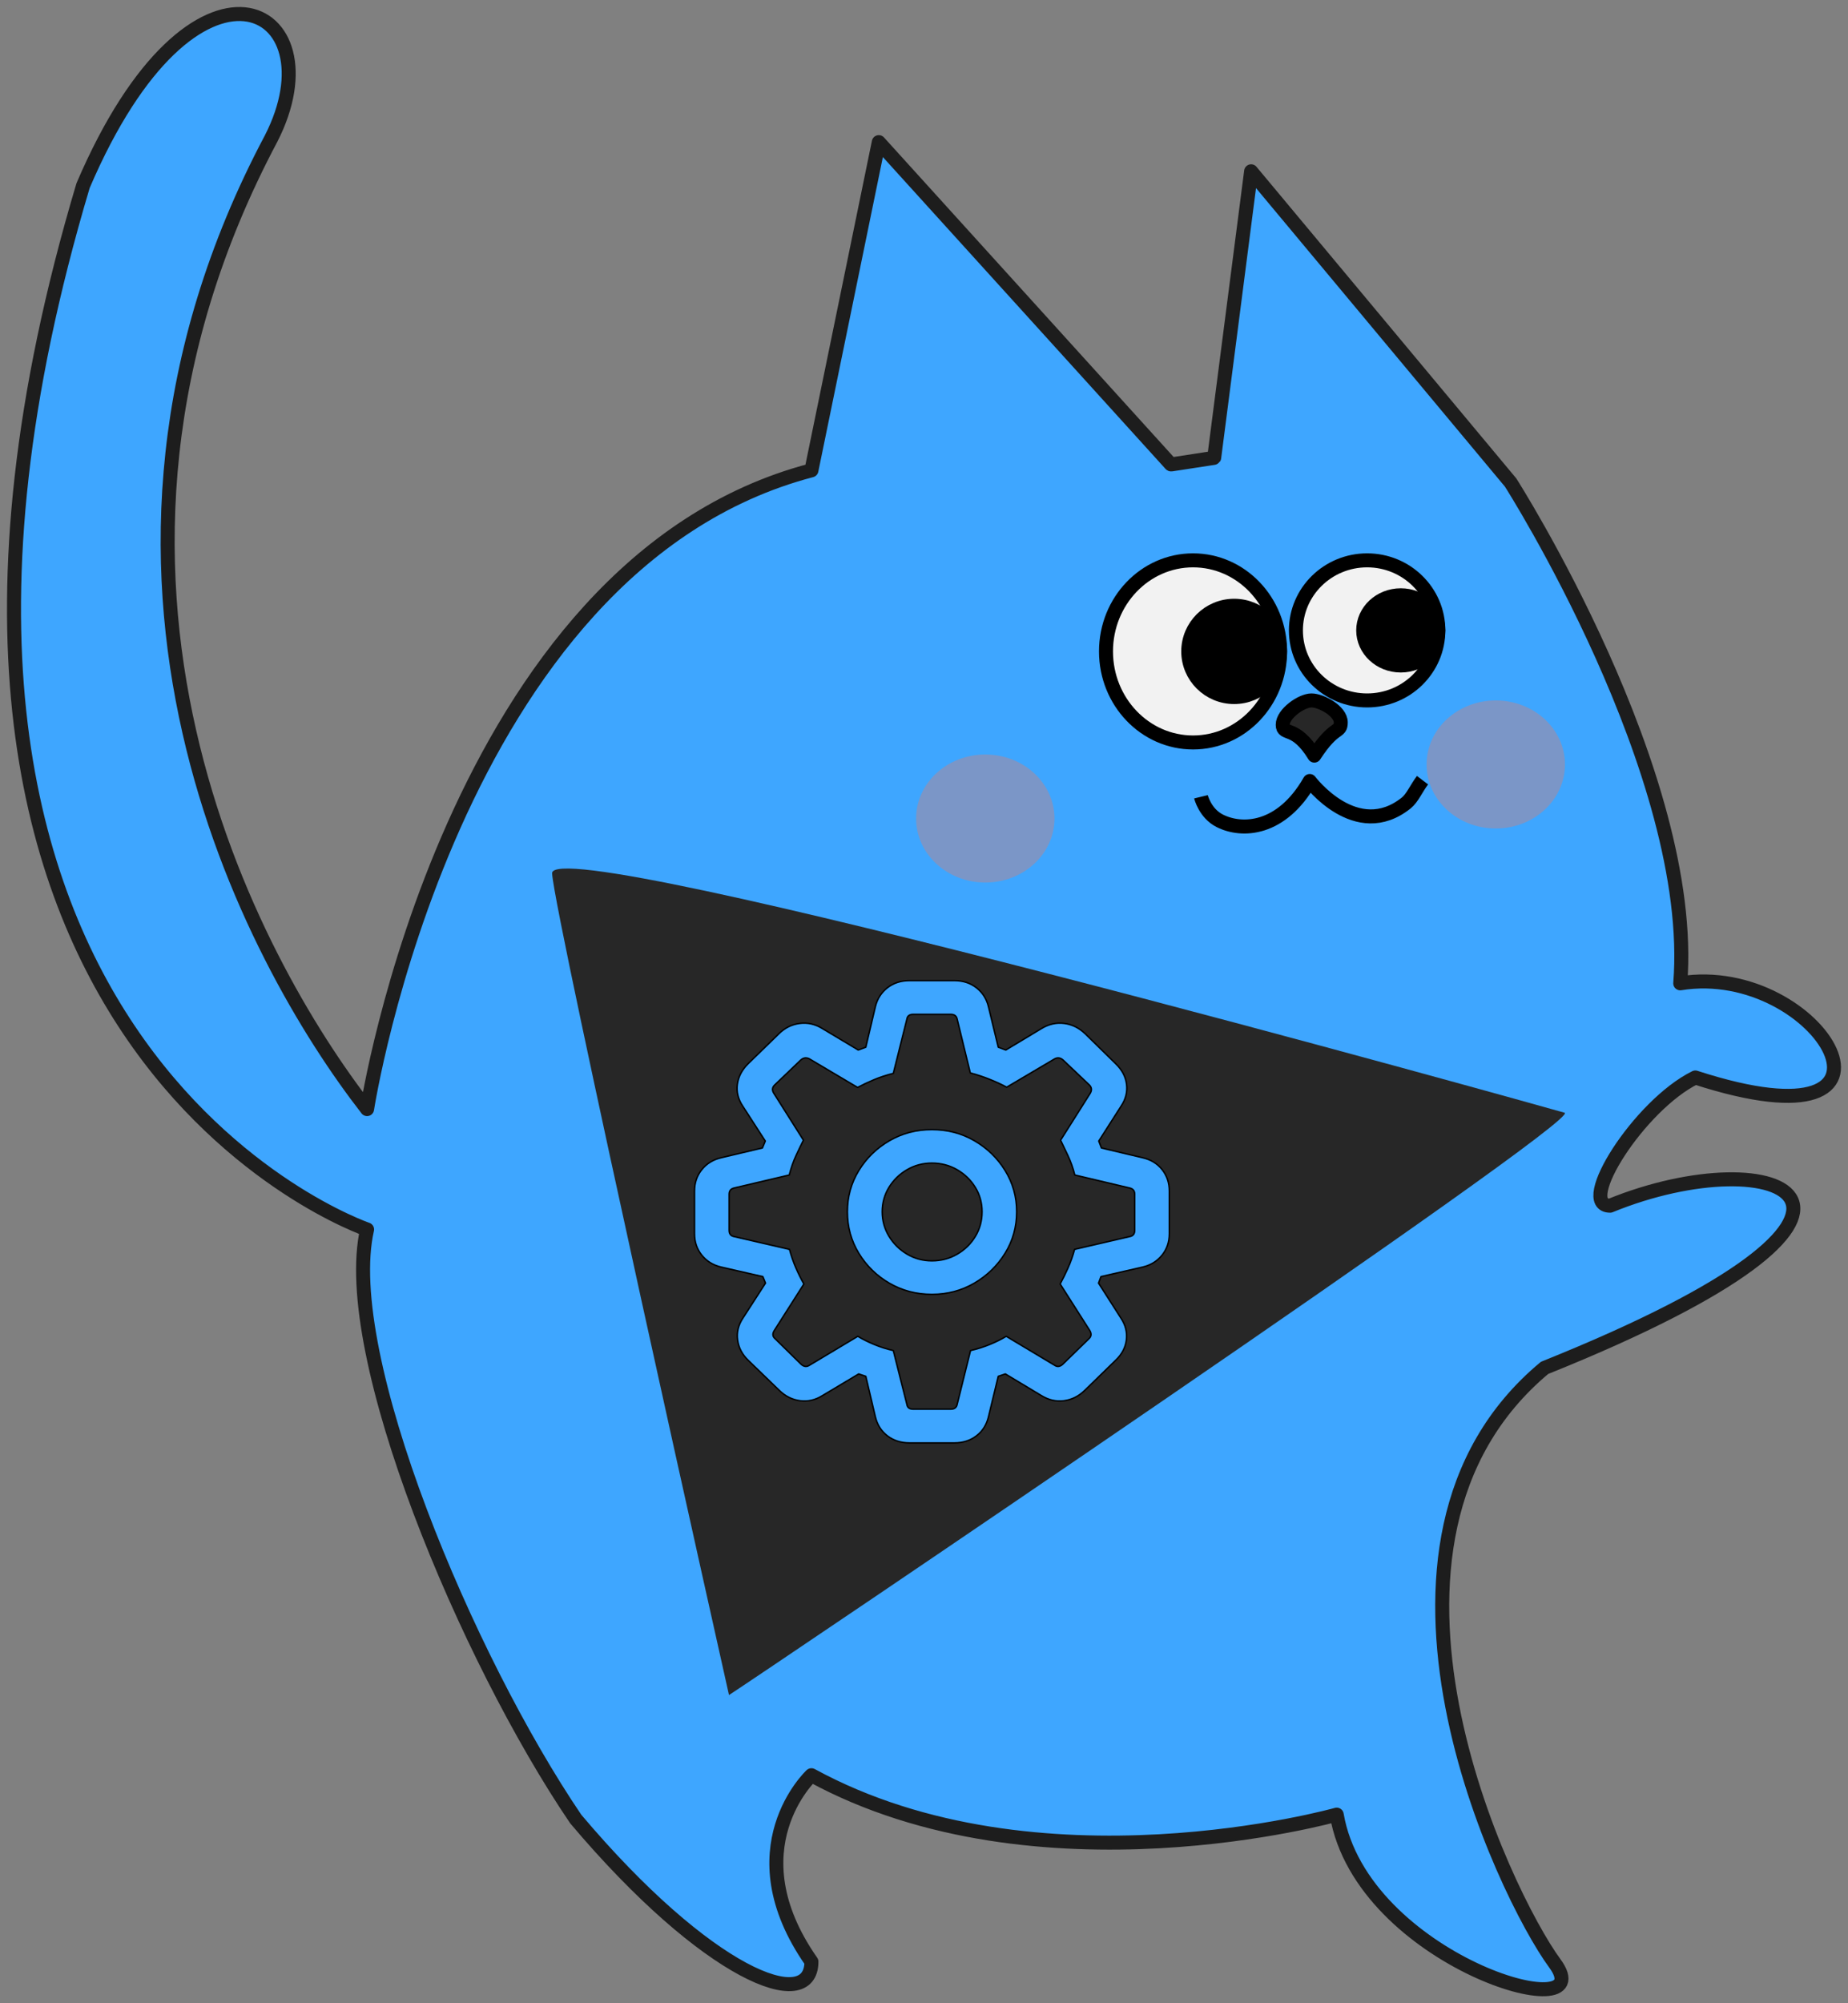 <?xml version="1.0" encoding="UTF-8"?>
<svg width="132px" height="143px" viewBox="0 0 132 143" version="1.1" xmlns="http://www.w3.org/2000/svg" xmlns:xlink="http://www.w3.org/1999/xlink">
    <rect x="0" y="0" width="132" height="143" fill="#808080" stroke="none"/>
    <title>CatTube_settings</title>
    <g id="Page-1" stroke="none" stroke-width="1" fill="none" fill-rule="evenodd">
        <g id="CatTube_settings" transform="translate(66, 71.5) scale(-1, 1) translate(-66, -71.5)translate(1, 1)">
            <g id="Слой-2" fill="#3EA6FF" fill-rule="nonzero" stroke="#1D1D1D" stroke-linejoin="round">
                <path d="M104.78,86.764 C104.78,86.764 143.389,73.575 125.066,12.249 C117.105,-6.353 106.76,-0.644 111.632,8.885 C128.15,39.981 112.988,67.614 104.78,78.172 C104.78,78.172 98.796,39.334 73.041,32.575 L68.229,9.146 L47.376,32.138 C47.369,32.149 47.354,32.156 47.341,32.154 L44.306,31.688 C44.294,31.686 44.278,31.676 44.271,31.666 L41.634,11.228 L23.098,33.446 C23.098,33.446 9.792,54.284 10.982,69.193 C0.953,67.574 -7.169,81.454 9.905,75.916 C13.922,77.895 18.447,85.068 15.993,85.068 C4.045,80.181 -8.185,85.068 20.675,96.645 C35.689,109.162 23.496,134.324 19.943,139.149 C16.39,143.974 33.716,138.995 35.52,128.537 C35.52,128.537 56.863,134.546 73.041,125.722 C73.041,125.722 78.679,130.977 73.041,139.032 C73.041,142.854 80.459,140.003 89.878,128.846 C97.627,117.436 106.81,95.68 104.78,86.764 Z" id="Path"></path>
            </g>
            <g id="Слой-1" transform="translate(19.217, 49)" fill="#EF775C" fill-rule="nonzero" opacity="0.341">
                <path d="M36.463,8.429 C36.463,5.905 38.675,3.859 41.405,3.859 C44.135,3.859 46.348,5.905 46.348,8.429 C46.348,10.954 44.135,13 41.405,13 C38.675,13 36.463,10.954 36.463,8.429 Z" id="Path"></path>
                <path d="M0,4.571 C0,2.046 2.213,0 4.943,0 C7.672,0 9.885,2.046 9.885,4.571 C9.885,7.095 7.672,9.141 4.943,9.141 C2.213,9.141 0,7.095 0,4.571 Z" id="Path"></path>
            </g>
            <g id="Слой-3" transform="translate(19.217, 61)" fill="#272727" fill-rule="nonzero">
                <path d="M59.712,59 C59.712,59 72.146,3.559 72.348,0.35 C72.55,-2.858 1.464,17.018 0.026,17.432 C-1.412,17.846 57.304,57.44 59.712,59 Z" id="Path"></path>
            </g>
            <g id="Слой-6" transform="translate(47.478, 69)" fill="#3EA6FF" fill-rule="nonzero" stroke="#000000" stroke-linejoin="round" stroke-width="0.102">
                <path d="M15.356,33 L18.557,33 C19.17,33 19.696,32.833 20.134,32.498 C20.572,32.164 20.86,31.709 20.998,31.132 L21.679,28.246 L22.186,28.076 L24.769,29.619 C25.276,29.938 25.81,30.063 26.37,29.991 C26.929,29.918 27.426,29.672 27.86,29.249 L30.078,27.104 C30.511,26.682 30.765,26.198 30.838,25.653 C30.912,25.107 30.786,24.588 30.458,24.094 L28.842,21.593 L29.032,21.13 L31.996,20.452 C32.577,20.318 33.041,20.034 33.39,19.603 C33.739,19.17 33.913,18.661 33.913,18.074 L33.913,15.018 C33.913,14.432 33.739,13.922 33.39,13.49 C33.041,13.058 32.577,12.775 31.996,12.641 L29.064,11.947 L28.858,11.453 L30.474,8.952 C30.802,8.458 30.929,7.941 30.855,7.401 C30.781,6.861 30.527,6.375 30.094,5.942 L27.875,3.782 C27.453,3.37 26.962,3.128 26.401,3.056 C25.842,2.984 25.309,3.102 24.801,3.411 L22.218,4.955 L21.679,4.754 L20.998,1.868 C20.86,1.302 20.572,0.849 20.134,0.509 C19.696,0.17 19.17,0 18.557,0 L15.356,0 C14.743,0 14.218,0.17 13.779,0.509 C13.341,0.849 13.053,1.302 12.916,1.868 L12.218,4.754 L11.679,4.955 L9.112,3.411 C8.594,3.102 8.058,2.984 7.504,3.056 C6.949,3.128 6.455,3.37 6.022,3.782 L3.819,5.942 C3.376,6.375 3.119,6.861 3.051,7.401 C2.982,7.941 3.111,8.458 3.439,8.952 L5.039,11.453 L4.849,11.947 L1.917,12.641 C1.326,12.775 0.858,13.058 0.515,13.49 C0.172,13.922 -3.58025409e-15,14.432 -3.58025409e-15,15.018 L-3.58025409e-15,18.074 C-3.58025409e-15,18.661 0.174,19.17 0.523,19.603 C0.872,20.034 1.336,20.318 1.917,20.452 L4.881,21.13 L5.055,21.593 L3.455,24.094 C3.127,24.588 2.998,25.107 3.066,25.653 C3.135,26.198 3.391,26.682 3.835,27.104 L6.038,29.249 C6.471,29.672 6.968,29.918 7.527,29.991 C8.087,30.063 8.626,29.938 9.144,29.619 L11.711,28.076 L12.218,28.246 L12.916,31.132 C13.053,31.709 13.341,32.164 13.779,32.498 C14.218,32.833 14.743,33 15.356,33 Z M15.61,30.592 C15.345,30.592 15.192,30.473 15.15,30.237 L14.199,26.409 C13.713,26.296 13.251,26.15 12.813,25.969 C12.374,25.789 11.986,25.596 11.648,25.391 L8.193,27.459 C8.003,27.592 7.807,27.567 7.607,27.382 L5.737,25.56 C5.568,25.406 5.546,25.216 5.673,24.99 L7.797,21.655 C7.617,21.326 7.432,20.95 7.242,20.529 C7.052,20.106 6.894,19.659 6.767,19.186 L2.837,18.275 C2.594,18.234 2.472,18.084 2.472,17.827 L2.472,15.249 C2.472,15.003 2.594,14.854 2.837,14.802 L6.751,13.876 C6.878,13.372 7.044,12.904 7.25,12.471 C7.456,12.039 7.628,11.679 7.765,11.391 L5.657,8.057 C5.52,7.831 5.536,7.63 5.705,7.455 L7.591,5.665 C7.781,5.5 7.982,5.474 8.193,5.587 L11.616,7.609 C11.954,7.424 12.353,7.239 12.813,7.054 C13.272,6.869 13.74,6.714 14.215,6.591 L15.15,2.763 C15.192,2.526 15.345,2.408 15.61,2.408 L18.304,2.408 C18.567,2.408 18.715,2.526 18.748,2.763 L19.714,6.622 C20.211,6.745 20.673,6.897 21.101,7.077 C21.528,7.257 21.917,7.44 22.265,7.625 L25.704,5.587 C25.926,5.474 26.133,5.5 26.322,5.665 L28.193,7.455 C28.372,7.63 28.388,7.831 28.24,8.057 L26.133,11.391 C26.28,11.679 26.454,12.039 26.655,12.471 C26.855,12.904 27.02,13.372 27.146,13.876 L31.077,14.802 C31.32,14.854 31.442,15.003 31.442,15.249 L31.442,17.827 C31.442,18.084 31.32,18.234 31.077,18.275 L27.13,19.186 C27.003,19.659 26.848,20.106 26.663,20.529 C26.478,20.95 26.291,21.326 26.1,21.655 L28.224,24.99 C28.362,25.216 28.341,25.406 28.161,25.56 L26.306,27.382 C26.105,27.567 25.905,27.592 25.704,27.459 L22.249,25.391 C21.912,25.596 21.526,25.789 21.092,25.969 C20.66,26.15 20.2,26.296 19.714,26.409 L18.748,30.237 C18.715,30.473 18.567,30.592 18.304,30.592 L15.61,30.592 Z M16.957,22.396 C18.065,22.396 19.077,22.131 19.992,21.601 C20.905,21.071 21.634,20.359 22.178,19.463 C22.723,18.568 22.994,17.581 22.994,16.5 C22.994,15.43 22.723,14.45 22.178,13.559 C21.634,12.67 20.905,11.96 19.992,11.43 C19.077,10.9 18.065,10.635 16.957,10.635 C15.847,10.635 14.836,10.9 13.922,11.43 C13.008,11.96 12.276,12.67 11.727,13.559 C11.178,14.45 10.903,15.43 10.903,16.5 C10.903,17.581 11.178,18.566 11.727,19.456 C12.276,20.346 13.008,21.058 13.922,21.593 C14.836,22.128 15.847,22.396 16.957,22.396 Z M16.957,20.004 C16.302,20.004 15.702,19.847 15.158,19.533 C14.614,19.22 14.181,18.797 13.858,18.267 C13.536,17.738 13.375,17.148 13.375,16.5 C13.375,15.862 13.536,15.281 13.858,14.756 C14.181,14.232 14.614,13.812 15.158,13.498 C15.702,13.184 16.302,13.027 16.957,13.027 C17.601,13.027 18.193,13.184 18.732,13.498 C19.271,13.812 19.701,14.232 20.023,14.756 C20.345,15.281 20.507,15.862 20.507,16.5 C20.507,17.138 20.345,17.722 20.023,18.252 C19.701,18.782 19.271,19.206 18.732,19.526 C18.193,19.845 17.601,20.004 16.957,20.004 Z" id="Shape"></path>
            </g>
            <g id="Слой-4" transform="translate(39.565, 39)" fill-rule="nonzero" stroke="#000000" stroke-linejoin="round">
                <path d="M12.435,6.5 C12.435,2.91 9.651,0 6.217,0 C2.784,0 0,2.91 0,6.5 C0,10.09 2.784,13 6.217,13 C9.651,13 12.435,10.09 12.435,6.5 Z" id="Path" fill="#F2F2F2"></path>
                <path d="M6.56,6.5 C6.56,4.701 5.091,3.242 3.28,3.242 C1.468,3.242 0,4.701 0,6.5 C0,8.299 1.468,9.758 3.28,9.758 C5.091,9.758 6.56,8.299 6.56,6.5 Z" id="Path" fill="#000000"></path>
            </g>
            <g id="Слой-4-скопировать" transform="translate(28.261, 39)" fill-rule="nonzero" stroke="#000000" stroke-linejoin="round">
                <path d="M10.174,5 C10.174,2.239 7.896,0 5.087,0 C2.277,0 0,2.239 0,5 C0,7.761 2.277,10 5.087,10 C7.896,10 10.174,7.761 10.174,5 Z" id="Path" fill="#F2F2F2"></path>
                <path d="M5.367,5 C5.367,3.616 4.166,2.494 2.684,2.494 C1.201,2.494 0,3.616 0,5 C0,6.384 1.201,7.506 2.684,7.506 C4.166,7.506 5.367,6.384 5.367,5 Z" id="Path" fill="#000000"></path>
            </g>
            <g id="Слой-5" transform="translate(29.391, 49)" stroke="#000000" stroke-linejoin="round">
                <path d="M9.986,1.738 C9.986,0.937 8.636,0 7.934,0 C7.231,0 5.84,0.764 5.84,1.565 C5.84,2.366 6.284,1.721 7.728,3.937 C9.083,1.721 9.986,2.539 9.986,1.738 Z" id="Path" fill="#272727" fill-rule="nonzero"></path>
                <path d="M15.826,6.878 C15.826,6.878 15.541,8.057 14.486,8.591 C12.894,9.397 10.078,9.278 8.056,5.752 C8.056,5.752 4.735,10.172 1.165,7.321 C0.721,6.966 0.453,6.289 0,5.693" id="Path"></path>
            </g>
        </g>
    </g>
</svg>